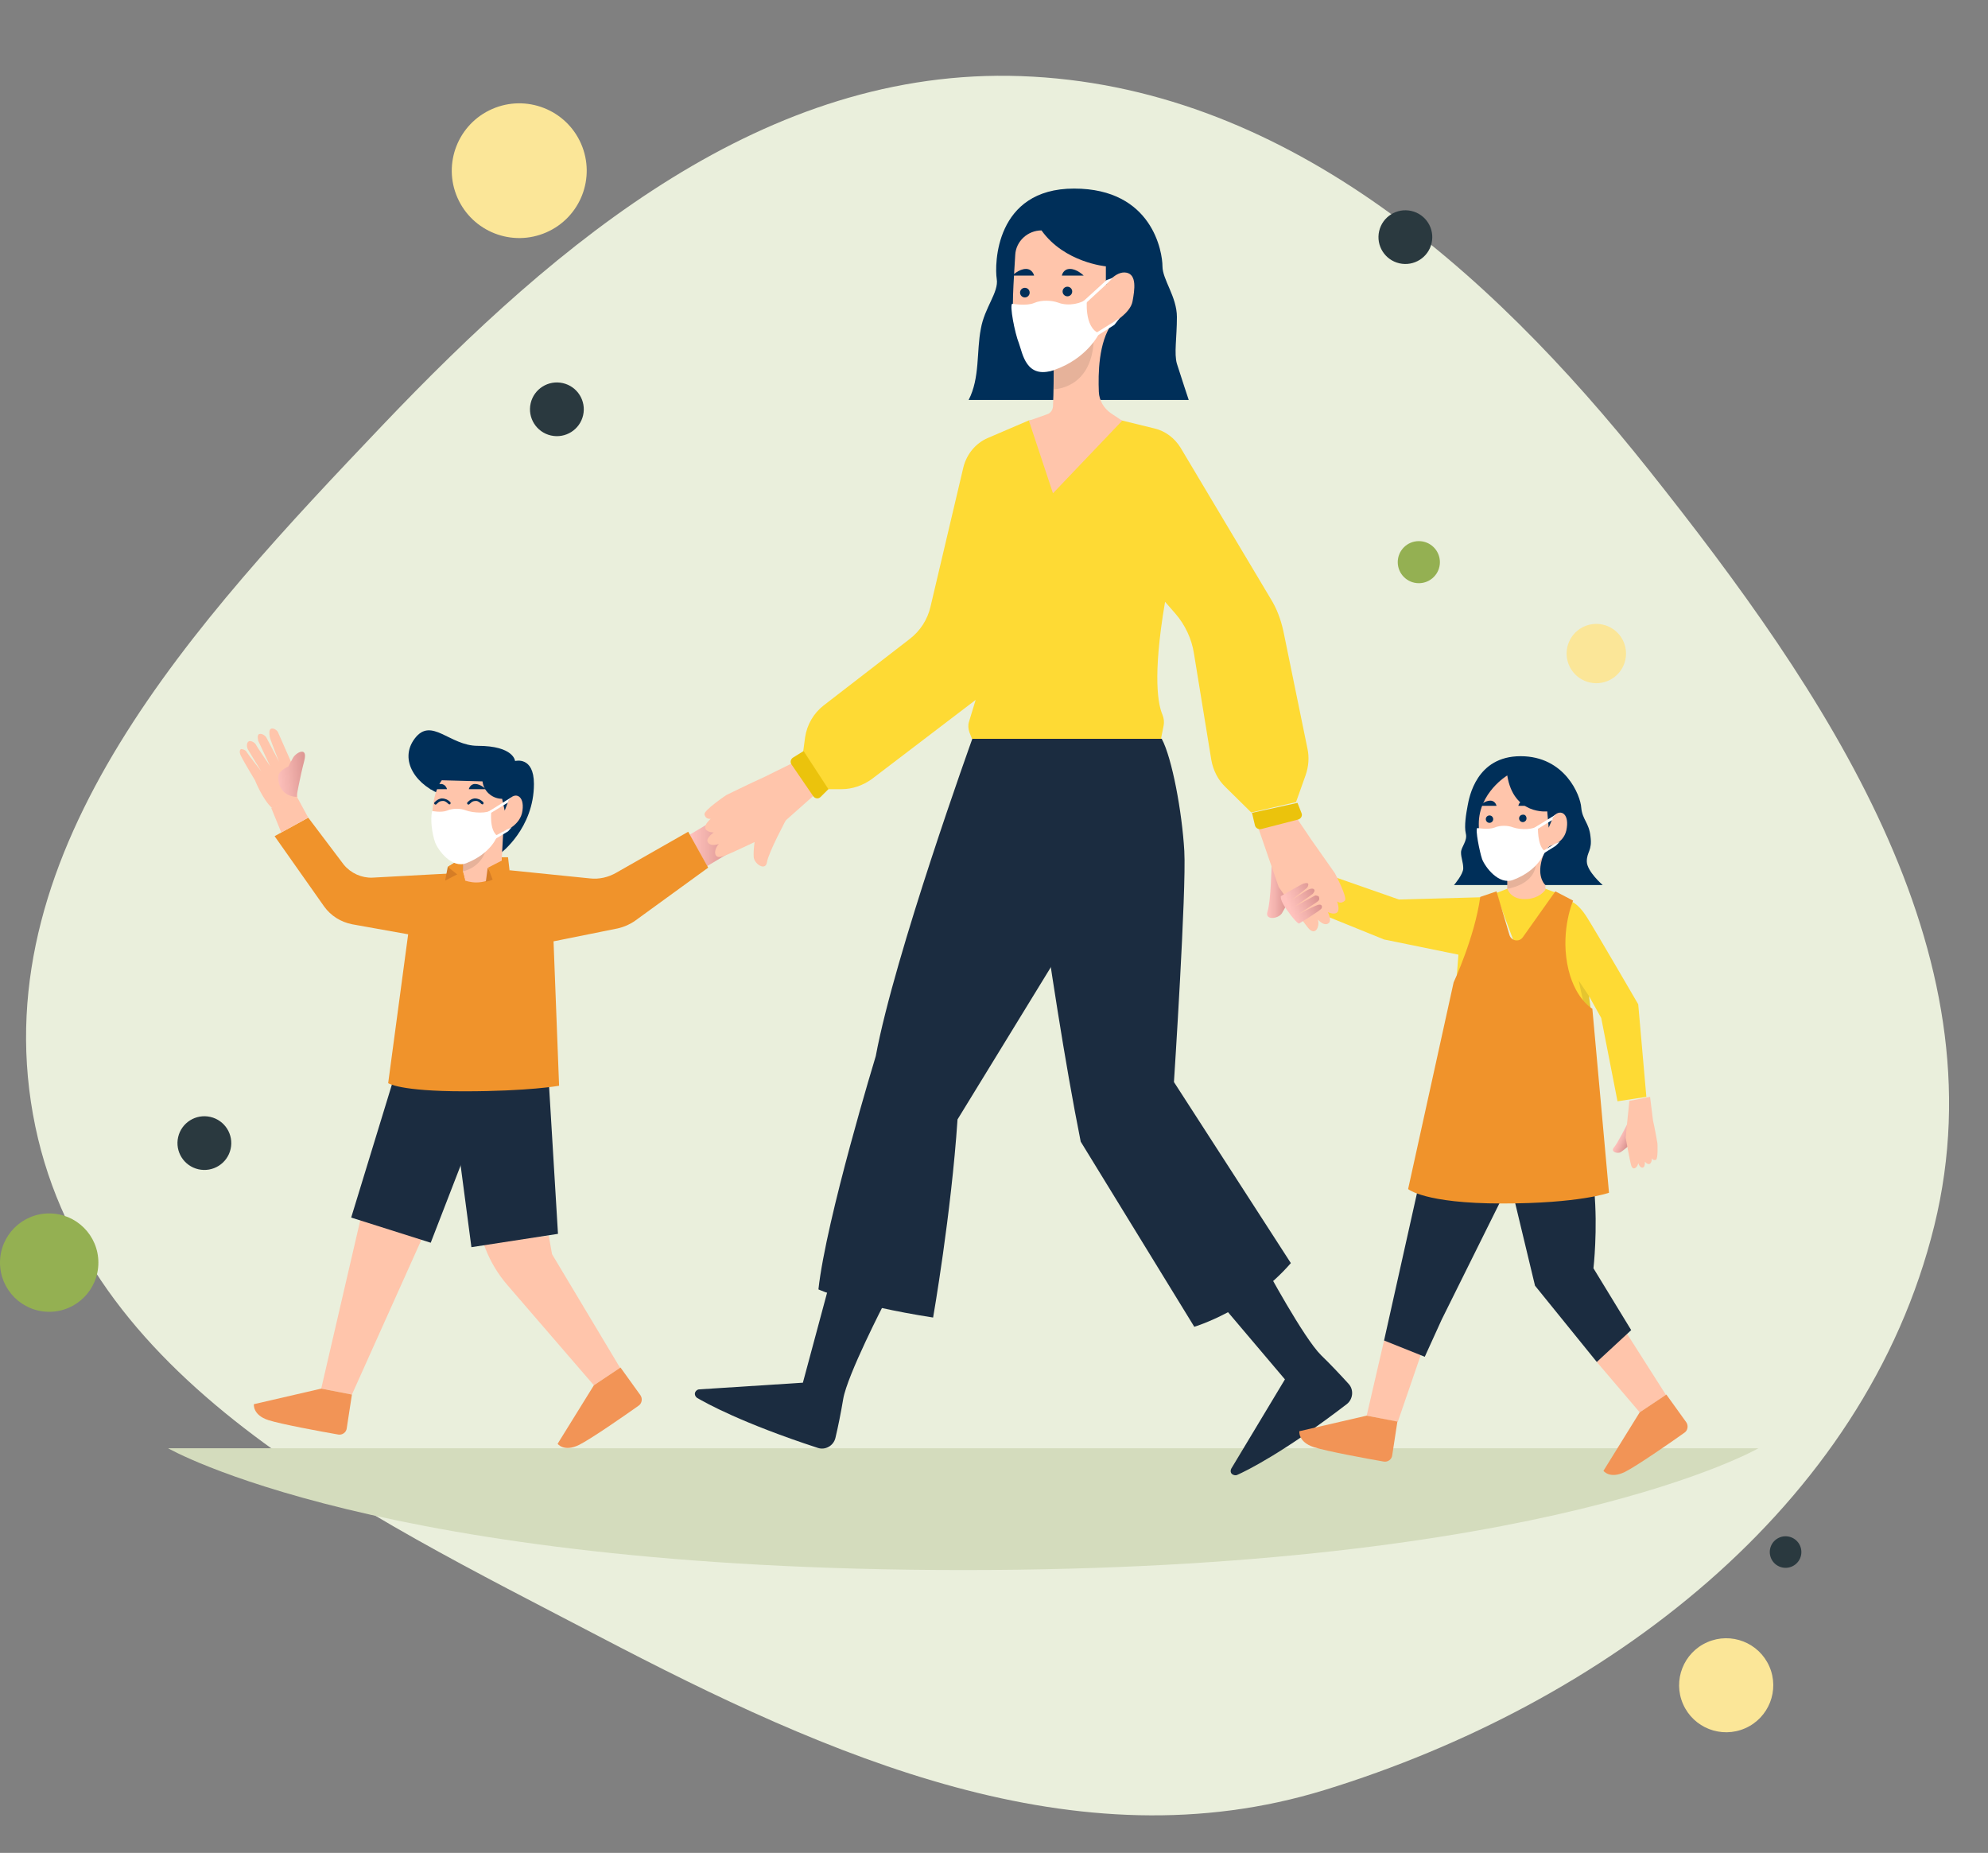 <svg width="485" height="452" viewBox="0 0 485 452" fill="none" xmlns="http://www.w3.org/2000/svg">
<rect x="0" y="0" width="485" height="452" fill="#808080" stroke="none"/>
<g clip-path="url(#clip0)">
<path fill-rule="evenodd" clip-rule="evenodd" d="M323.197 436.641C262.559 455.304 202.4 428.608 146.151 399.182C87.77 368.64 19.622 336.645 8.028 271.761C-3.605 206.657 47.79 151.563 93.353 103.697C136.263 58.618 186.838 16.369 249.037 18.566C312.374 20.803 362.754 64.959 402.223 114.605C445.225 168.694 488.382 231.826 471.918 298.916C454.968 367.989 391.13 415.732 323.197 436.641Z" fill="#EAEFDC"/>
<path d="M439.374 379.465C439.848 377.393 438.55 375.33 436.475 374.857C434.399 374.384 432.332 375.679 431.858 377.751C431.384 379.823 432.682 381.886 434.758 382.359C436.833 382.832 438.9 381.536 439.374 379.465Z" fill="#2A393F"/>
<path d="M425.734 421.605C431.545 419.066 434.195 412.305 431.652 406.504C429.108 400.703 422.335 398.058 416.523 400.596C410.711 403.135 408.062 409.896 410.605 415.698C413.148 421.499 419.922 424.144 425.734 421.605Z" fill="#FBE698"/>
<path d="M41 353.283H429C429 353.283 377.646 383 235.045 383C92.445 383 41 353.283 41 353.283Z" fill="#D4DCBD"/>
<path d="M168.258 203.615L174.485 199.912L178.366 207.77L172.5 211.293L168.258 203.615Z" fill="url(#paint0_linear)"/>
<path d="M117.896 303.153L118.437 304.598C119.701 307.85 121.506 310.83 123.762 313.45L144.881 337.928L151.289 333.682L134.683 305.953L133.87 301.437L117.896 303.153Z" fill="#FFC5AB"/>
<path d="M88.022 297.102L78.365 338.741L85.856 340.186L103.095 301.798L88.022 297.102Z" fill="#FFC5AB"/>
<path d="M95.604 264.585L85.676 297.011L105.08 303.153L114.557 278.676L112.571 264.585H95.604Z" fill="#1B2C40"/>
<path d="M109.773 264.585L115.008 304.237L136.127 300.986L133.961 265.127L109.773 264.585Z" fill="#1B2C40"/>
<path d="M124.304 212.287L143.889 214.274C146.146 214.545 148.402 214.003 150.297 212.919L167.897 202.893L172.77 211.655L154.99 224.571C153.727 225.474 152.283 226.107 150.748 226.468L135.044 229.629L136.398 264.856C136.398 264.856 128.997 266.211 113.203 266.211C97.409 266.211 94.701 264.223 94.701 264.223L99.575 227.913L85.946 225.474C83.149 224.932 80.712 223.397 79.087 221.139L66.993 203.977L75.206 199.461L83.871 210.932C85.585 213.01 88.203 214.184 90.82 214.093L124.304 212.287Z" fill="#F0932B"/>
<path d="M111.578 210.028L109.231 211.474L108.6 214.816L112.932 212.557L113.473 210.39L111.578 210.028Z" fill="#D67D25"/>
<path d="M122.138 208.132C122.138 208.132 130.261 202.081 130.261 191.242C130.261 184.377 125.658 185.641 125.658 185.641C125.658 185.641 125.387 181.938 116.542 181.938C109.683 181.938 105.26 174.803 101.199 180.132C97.138 185.461 101.65 191.874 108.329 194.042C115.008 196.119 122.138 208.132 122.138 208.132Z" fill="#002F59"/>
<path d="M107.788 190.338C107.788 190.338 105.441 193.048 105.441 199.732C105.441 207.409 108.149 208.132 112.932 210.661V212.558L113.474 214.816C113.474 214.816 114.738 215.267 116.182 215.267C119.792 215.267 122.229 212.919 122.229 212.919L122.77 202.893C122.77 202.893 127.012 201.448 127.463 197.744C128.005 193.951 125.568 193.138 124.124 195.125L123.131 197.744L122.499 194.854H122.319C119.972 194.764 117.987 192.957 117.716 190.609L107.788 190.338Z" fill="#FFC5AB"/>
<path d="M118.527 215.087L118.979 211.654L120.693 214.364C120.784 214.274 119.971 214.816 118.527 215.087Z" fill="#D67D25"/>
<path d="M119.069 211.654L122.409 209.938V209.125H123.943L124.304 212.286L120.694 215.899L119.069 211.654Z" fill="#F0932B"/>
<path d="M113.473 214.816L112.932 212.557V210.751L111.578 210.028L109.231 211.474L113.473 214.816Z" fill="#F0932B"/>
<path d="M144.882 337.928L136.037 352.2C136.037 352.2 137.571 354.277 141.272 352.471C144.16 351.025 152.373 345.335 155.803 342.896C156.615 342.354 156.795 341.18 156.254 340.367L151.38 333.593L144.882 337.928Z" fill="#F29456"/>
<path d="M78.365 338.741L61.939 342.535C61.939 342.535 61.578 345.154 65.459 346.419C68.527 347.412 78.365 349.219 82.516 349.941C83.509 350.122 84.502 349.399 84.592 348.406L85.856 340.186L78.365 338.741Z" fill="#F29456"/>
<path d="M68.618 203.074L66.181 197.113L72.408 194.312L75.206 199.461L68.618 203.074Z" fill="#FFC5AB"/>
<path d="M71.235 186.364C71.235 186.364 68.076 179.228 67.805 178.596C67.534 178.054 66.632 177.512 66.09 177.783C65.549 178.054 65.729 179.228 65.82 179.77C65.91 180.402 68.076 185.822 68.076 185.822C68.076 185.822 65.188 180.312 65.007 179.951C64.827 179.59 64.015 178.867 63.292 179.048C62.571 179.228 63.022 180.764 63.022 180.764L65.91 186.906C65.91 186.906 62.571 182.028 62.39 181.577C62.119 181.125 61.217 180.583 60.675 180.854C60.134 181.125 60.134 182.209 60.495 182.841C60.856 183.473 63.744 188.17 63.744 188.17C63.744 188.17 60.314 183.744 60.134 183.383C59.953 182.932 58.96 182.661 58.78 182.751C58.509 182.931 58.238 183.473 58.96 184.738C59.592 186.003 62.209 190.338 62.209 190.338C62.209 190.338 64.015 194.945 66.361 197.112L72.589 194.403L71.235 186.364Z" fill="#FFC5AB"/>
<path d="M72.318 194.402C72.318 194.402 73.221 189.435 74.213 185.641C75.206 181.938 72.228 183.563 71.506 184.828C70.784 186.092 70.332 186.996 70.332 186.996C70.332 186.996 68.347 187.809 67.986 188.983C67.625 190.247 68.076 194.131 72.318 194.402Z" fill="url(#paint1_linear)"/>
<path d="M114.376 192.506H118.528C118.528 192.506 117.264 191.241 115.91 191.241C114.647 191.241 114.376 192.506 114.376 192.506Z" fill="#002F59"/>
<path opacity="0.1" d="M112.932 212.558C112.932 212.558 116.993 211.836 118.437 207.681L112.932 210.752V212.558Z" fill="black"/>
<path d="M109.051 192.506H104.899C104.899 192.506 106.163 191.241 107.517 191.241C108.78 191.241 109.051 192.506 109.051 192.506Z" fill="#002F59"/>
<path d="M105.441 197.835C105.441 197.835 107.607 198.287 109.051 197.745C110.495 197.112 112.39 197.203 113.564 197.654C115.549 198.377 118.979 198.467 119.881 197.564C119.881 197.564 119.249 202.441 121.325 203.887C121.325 203.887 119.972 208.132 113.744 210.571C110.224 211.926 106.885 207.409 106.163 205.512C105.441 203.525 104.899 199.822 105.441 197.835Z" fill="white"/>
<path d="M117.716 199.551L117.535 199.009L124.755 194.493L124.124 195.216L123.943 195.758L117.716 199.551Z" fill="white"/>
<path d="M120.152 205.061L119.972 204.339L123.672 202.352L124.845 201.81L123.943 202.803L120.152 205.061Z" fill="white"/>
<path d="M117.716 196.209C117.625 196.209 117.535 196.209 117.445 196.119C116.903 195.577 116.452 195.306 115.911 195.396C115.098 195.396 114.647 196.119 114.557 196.119C114.467 196.299 114.196 196.299 114.106 196.209C113.925 196.119 113.925 195.848 114.015 195.757C114.015 195.757 114.737 194.854 115.82 194.764C116.542 194.764 117.264 195.035 117.896 195.667C117.986 195.757 117.986 196.028 117.896 196.119C117.896 196.209 117.806 196.209 117.716 196.209Z" fill="#002F59"/>
<path d="M109.683 196.209C109.592 196.209 109.502 196.209 109.412 196.119C108.87 195.577 108.419 195.306 107.877 195.396C107.065 195.396 106.614 196.119 106.524 196.119C106.433 196.299 106.163 196.299 106.072 196.209C105.892 196.119 105.892 195.848 105.982 195.757C105.982 195.757 106.704 194.854 107.787 194.764C108.509 194.764 109.231 195.035 109.863 195.667C109.953 195.757 109.953 196.028 109.863 196.119C109.863 196.209 109.773 196.209 109.683 196.209Z" fill="#002F59"/>
<path d="M191.903 199.732C191.903 199.732 187.481 207.952 187.12 210.3C186.759 212.649 183.871 210.662 183.871 208.946C183.781 207.229 184.142 205.062 184.142 205.062L191.903 199.732Z" fill="#FFC5AB"/>
<path d="M201.922 314.805L195.875 337.295L170.604 338.921C170.062 338.921 169.521 339.463 169.521 340.005C169.521 340.366 169.701 340.728 170.062 340.999C172.228 342.263 180.983 347.141 199.485 353.193C201.38 353.825 203.366 352.651 203.817 350.754C204.449 348.134 205.171 344.521 205.712 341.27C206.705 335.399 215.821 317.785 215.821 317.785L201.922 314.805Z" fill="#1B2C40"/>
<path d="M298.403 318.689L313.476 336.483L300.389 358.251C300.118 358.793 300.208 359.425 300.75 359.696C301.111 359.877 301.472 359.967 301.833 359.787C304.089 358.793 313.115 354.367 328.548 342.535C330.082 341.36 330.353 339.012 328.999 337.567C327.194 335.58 324.667 332.87 322.321 330.612C318.079 326.457 308.692 309.024 308.692 309.024L298.403 318.689Z" fill="#1B2C40"/>
<path d="M389.559 332.238L400.028 344.522L406.436 340.276L396.598 324.831L389.559 332.238Z" fill="#FFC5AB"/>
<path d="M337.663 326.999L333.421 345.335L341.002 346.87L346.778 330.07L337.663 326.999Z" fill="#FFC5AB"/>
<path d="M369.433 292.585L374.487 313.63L389.559 332.237L397.953 324.469L388.747 309.385C388.747 309.385 389.83 299.901 388.927 290.236L369.433 292.585Z" fill="#1B2C40"/>
<path d="M345.876 290.236L337.663 326.998L347.591 330.973L351.743 321.85L366.905 291.32L345.876 290.236Z" fill="#1B2C40"/>
<path d="M364.92 217.887L367.718 216.803H377.014L379.902 217.887L370.786 233.603L364.92 217.887Z" fill="#FEDA34"/>
<path d="M383.061 219.874C383.061 219.874 384.775 219.964 387.212 223.848C389.649 227.732 399.667 244.984 399.667 244.984L401.653 267.565L394.613 268.649L390.642 248.326L387.664 242.997L388.295 247.784L379.18 238.3L379.541 225.926L383.061 219.874Z" fill="#FEDA34"/>
<path d="M361.31 218.88L341.273 219.422L322.681 212.919L318.71 221.5L337.663 229.177L355.804 232.881L355.263 239.836L362.393 220.958L361.31 218.88Z" fill="#FEDA34"/>
<path d="M354.722 215.9H391.004C391.004 215.9 387.123 212.558 387.123 210.119C387.123 207.77 388.477 207.499 388.025 204.067C387.664 200.635 386.04 200.003 385.769 197.022C385.588 194.041 381.798 184.467 370.967 184.467C360.137 184.467 358.422 194.583 358.061 196.48C357.7 198.377 357.159 201.538 357.61 203.345C358.061 205.151 356.436 206.596 356.436 207.951C356.436 209.306 356.978 210.3 356.978 211.835C356.978 213.28 354.722 215.9 354.722 215.9Z" fill="#002F59"/>
<path d="M367.718 189.164C367.718 189.164 360.769 193.319 360.769 200.997C360.769 208.674 363.025 212.287 367.718 214.726V216.713C367.718 216.713 368.35 219.332 371.96 219.332C375.57 219.332 377.014 217.074 377.014 217.074V215.9C377.014 215.9 375.209 214.365 375.931 210.661C376.653 206.958 378.278 206.326 378.278 206.326C378.278 206.326 381.798 205.693 382.249 201.9C382.79 198.106 380.354 197.293 378.91 199.28L377.826 201.9L377.465 197.926C377.556 197.926 369.252 198.919 367.718 189.164Z" fill="#FFC5AB"/>
<path opacity="0.1" d="M387.664 242.997L385.137 239.203L386.491 245.345L388.025 245.706L387.664 242.997Z" fill="black"/>
<path d="M365.1 217.436L368.259 228.094C368.71 229.539 370.605 229.9 371.508 228.636L379.45 217.436L383.782 219.694C383.782 219.694 380.804 226.558 382.338 235.049C383.873 243.539 388.476 246.068 388.476 246.068L392.537 290.96C392.537 290.96 385.407 293.579 366.454 293.579C347.5 293.579 343.529 290.056 343.529 290.056L354.63 239.655C354.63 239.655 359.775 228.636 361.129 218.79L365.1 217.436Z" fill="#F0932B"/>
<path d="M400.028 344.521L391.184 358.792C391.184 358.792 392.718 360.87 396.418 359.063C399.306 357.618 407.519 351.928 410.949 349.489C411.761 348.947 411.942 347.773 411.4 346.96L406.527 340.186L400.028 344.521Z" fill="#F29456"/>
<path d="M333.421 345.334L316.995 349.128C316.995 349.128 316.634 351.747 320.515 353.012C323.584 354.005 333.421 355.812 337.573 356.534C338.566 356.715 339.559 355.992 339.649 354.999L340.912 346.779L333.421 345.334Z" fill="#F29456"/>
<path opacity="0.1" d="M367.718 216.803C367.718 216.803 373.945 215.99 374.667 211.203L367.718 214.816V216.803Z" fill="black"/>
<path d="M364.288 199.822C364.288 200.364 363.836 200.725 363.385 200.725C362.843 200.725 362.482 200.274 362.482 199.822C362.482 199.28 362.934 198.919 363.385 198.919C363.926 198.919 364.288 199.371 364.288 199.822Z" fill="#002F59"/>
<path d="M372.411 199.641C372.411 200.183 371.959 200.545 371.508 200.545C370.966 200.545 370.605 200.093 370.605 199.641C370.605 199.099 371.057 198.738 371.508 198.738C372.05 198.648 372.411 199.099 372.411 199.641Z" fill="#002F59"/>
<path d="M370.425 196.57H374.576C374.576 196.57 373.313 195.306 371.959 195.306C370.605 195.306 370.425 196.57 370.425 196.57Z" fill="#002F59"/>
<path d="M365.1 196.57H360.948C360.948 196.57 362.212 195.306 363.566 195.306C364.829 195.306 365.1 196.57 365.1 196.57Z" fill="#002F59"/>
<path d="M360.407 201.989C360.407 201.989 363.114 202.441 364.558 201.899C366.002 201.267 367.898 201.357 369.071 201.809C371.057 202.531 374.216 202.351 375.208 201.447C375.208 201.447 374.938 206.325 376.923 207.68C376.923 207.68 375.479 212.286 369.161 214.635C365.641 215.989 362.302 211.473 361.58 209.576C360.948 207.68 359.865 202.26 360.407 201.989Z" fill="white"/>
<path d="M372.591 203.796L372.32 203.164L379.631 198.647L378.909 199.37L378.728 200.002L372.591 203.796Z" fill="white"/>
<path d="M375.66 208.764L375.479 208.132L379.27 205.874L380.534 205.332L379.541 206.326L375.66 208.764Z" fill="white"/>
<path d="M237.211 180.222C237.211 180.222 218.258 232.79 213.655 257.63C213.655 257.63 201.561 297.282 199.666 314.534C199.666 314.534 207.879 318.328 227.645 321.399C227.645 321.399 232.067 296.108 233.601 273.075L259.955 230.081L256.165 180.041L237.211 180.222Z" fill="#1B2C40"/>
<path d="M248.493 178.596C248.493 178.596 255.894 239.745 263.656 278.494L291.364 323.657C291.364 323.657 304.992 319.592 314.92 308.121L286.4 263.952C286.4 263.952 289.468 217.074 288.927 207.59C288.385 198.106 285.948 184.918 283.421 180.222L248.493 178.596Z" fill="#1B2C40"/>
<path d="M251.02 102.543L240.911 106.879C238.023 108.143 235.857 110.762 235.045 113.924L227.012 147.976C226.29 151.137 224.485 153.937 221.868 155.925L200.929 172.093C198.492 173.99 196.867 176.79 196.416 179.861L195.965 183.203L201.922 192.506H205.351C207.969 192.506 210.496 191.603 212.662 190.067L238.023 170.738L236.398 176.067C236.128 176.88 236.218 177.783 236.489 178.596L237.12 180.222H283.24L283.872 177.061C284.052 176.157 283.962 175.254 283.601 174.351C282.608 172.093 281.074 165.318 284.233 146.802L286.76 149.692C289.107 152.402 290.731 155.834 291.273 159.357L295.515 185.37C295.966 187.899 297.139 190.248 298.944 191.964L305.262 198.196L316.183 195.667L318.529 189.074C319.251 186.996 319.432 184.738 318.98 182.661L313.114 154.028C312.482 151.137 311.489 148.428 309.955 145.989L288.023 109.227C286.579 106.879 284.323 105.162 281.706 104.53L273.583 102.543H251.02Z" fill="#FEDA34"/>
<path d="M236.309 97.575H290.009C290.009 97.575 288.024 91.614 287.121 88.723C286.399 86.285 287.121 82.31 287.121 77.343C287.121 72.375 283.601 68.22 283.601 64.968C283.601 61.626 281.255 46 262.031 46C242.717 46 242.626 64.607 243.168 68.039C243.709 71.291 240.189 74.994 239.287 80.233C238.204 85.743 239.106 92.156 236.309 97.575Z" fill="#002F59"/>
<path d="M199.666 193.048L187.662 203.707C187.662 203.707 178.546 208.132 176.471 208.855C173.763 209.849 174.214 206.958 175.388 205.874C174.395 206.236 172.951 206.326 172.59 205.242C172.319 204.339 174.124 203.074 174.124 203.074C174.124 203.074 172.319 203.074 172.048 201.99C171.868 200.997 173.402 199.732 173.402 199.732C173.402 199.732 172.138 200.003 171.868 198.648C171.687 197.655 177.193 193.951 177.193 193.951C177.193 193.951 183.24 190.971 186.308 189.616L193.258 186.184L199.666 193.048Z" fill="#FFC5AB"/>
<path d="M196.056 183.202L193.438 184.828C192.897 185.189 192.716 185.912 193.077 186.454L198.402 194.222C198.854 194.854 199.666 194.944 200.207 194.402L202.103 192.506L196.056 183.202Z" fill="#EBC30C"/>
<path d="M254.089 56.207C250.749 56.207 247.861 58.826 247.681 62.168C247.32 68.582 246.688 76.078 247.5 79.42C248.583 84.208 251.02 90.53 254.089 90.53C254.089 90.53 255.804 90.801 257.067 90.259C257.067 90.259 257.067 95.859 256.887 99.201C256.796 100.105 256.255 100.827 255.352 101.098L251.02 102.634L256.887 120.337L273.764 102.634L271.057 100.827C269.342 99.653 268.168 97.756 268.078 95.588C267.898 91.162 267.988 83.485 271.327 78.878C271.327 78.878 275.75 76.44 276.291 73.549C276.833 70.659 277.374 66.956 274.757 66.504C272.14 66.052 269.793 69.485 269.793 69.485V64.969C269.793 64.969 259.685 64.065 254.089 56.207Z" fill="#FFC5AB"/>
<path d="M310.226 210.751C310.226 210.751 310.045 220.054 309.233 222.312C308.42 224.571 311.85 224.209 312.753 222.764C313.655 221.319 314.467 219.332 314.467 219.332L310.226 210.751Z" fill="url(#paint2_linear)"/>
<path d="M306.706 201.177L311.941 216.351C311.941 216.351 317.717 224.661 319.161 226.377C320.966 228.545 322.049 225.836 321.508 224.3C322.23 225.113 323.403 225.926 324.215 225.113C324.937 224.39 323.944 222.494 323.944 222.494C323.944 222.494 325.569 223.306 326.291 222.494C326.923 221.771 326.201 219.874 326.201 219.874C326.201 219.874 327.103 220.687 328.096 219.693C328.818 218.971 325.659 213.009 325.659 213.009C325.659 213.009 321.778 207.5 319.883 204.79L315.551 198.377L306.706 201.177Z" fill="#FFC5AB"/>
<path d="M305.442 198.286L306.164 201.357C306.345 201.99 306.977 202.351 307.608 202.261L316.724 199.912C317.356 199.732 317.807 199.009 317.536 198.377L316.544 195.848L305.442 198.286Z" fill="#EBC30C"/>
<path d="M316.905 225.294C316.905 225.294 322.14 222.133 322.41 221.591C322.681 221.049 322.41 220.417 321.418 220.778C320.335 221.139 316.724 223.036 316.724 223.036C316.724 223.036 321.237 220.146 321.598 219.784C321.959 219.423 321.869 219.152 321.779 218.791C321.688 218.52 321.057 218.429 320.876 218.429C320.696 218.52 315.732 221.229 315.732 221.229C315.732 221.229 320.244 218.158 320.335 217.978C320.425 217.797 320.876 217.345 320.605 216.984C320.335 216.623 319.613 216.804 319.252 216.984C318.891 217.075 314.919 219.694 314.919 219.694C314.919 219.694 318.349 216.984 318.71 216.713C319.071 216.442 319.252 215.9 319.161 215.629C319.071 215.358 318.71 215.358 317.988 215.539C317.266 215.81 312.483 218.61 312.483 218.61C312.483 218.61 312.122 219.604 314.288 222.404C316.363 225.294 316.905 225.294 316.905 225.294Z" fill="url(#paint3_linear)"/>
<path d="M396.96 274.249C396.96 274.249 394.613 278.946 393.71 279.939C392.808 280.933 394.613 281.565 395.425 281.023C396.238 280.481 397.14 279.668 397.14 279.668L396.96 274.249Z" fill="url(#paint4_linear)"/>
<path d="M397.501 268.559L396.599 277.501C396.599 277.501 397.591 283.101 397.952 284.275C398.404 285.811 399.577 284.637 399.667 283.734C399.848 284.275 400.299 284.998 400.841 284.817C401.382 284.637 401.292 283.372 401.292 283.372C401.292 283.372 401.924 284.185 402.465 283.914C403.007 283.643 403.007 282.559 403.007 282.559C403.007 282.559 403.277 283.192 403.999 282.921C404.541 282.65 404.36 278.946 404.36 278.946C404.36 278.946 403.729 275.243 403.277 273.346L402.555 267.565L397.501 268.559Z" fill="#FFC5AB"/>
<path d="M250.027 72.555C250.675 72.555 251.2 72.03 251.2 71.381C251.2 70.733 250.675 70.207 250.027 70.207C249.379 70.207 248.854 70.733 248.854 71.381C248.854 72.03 249.379 72.555 250.027 72.555Z" fill="#002F59"/>
<path d="M260.407 72.284C261.055 72.284 261.58 71.758 261.58 71.11C261.58 70.461 261.055 69.936 260.407 69.936C259.759 69.936 259.233 70.461 259.233 71.11C259.233 71.758 259.759 72.284 260.407 72.284Z" fill="#002F59"/>
<path d="M259.053 67.226H264.378C264.378 67.226 262.753 65.601 261.038 65.601C259.323 65.601 259.053 67.226 259.053 67.226Z" fill="#002F59"/>
<path d="M252.284 67.226H246.959C246.959 67.226 248.584 65.601 250.298 65.601C251.923 65.601 252.284 67.226 252.284 67.226Z" fill="#002F59"/>
<path opacity="0.1" d="M257.066 94.956C257.066 94.956 266.092 94.956 266.814 83.394L257.066 90.259V94.956Z" fill="black"/>
<path d="M246.959 74.091C246.959 74.091 250.388 74.723 252.284 73.91C254.179 73.097 256.616 73.278 258.15 73.82C260.677 74.813 264.016 74 265.19 72.826C265.19 72.826 264.377 79.871 268.168 81.317C268.168 81.317 265.28 87.459 257.157 90.259C250.298 92.607 249.486 86.194 248.583 83.755C247.59 81.317 246.237 74.362 246.959 74.091Z" fill="white"/>
<path d="M263.294 75.446L262.843 74.814L269.973 68.311L271.507 67.769L270.153 69.123L263.294 75.446Z" fill="white"/>
<path d="M266.905 82.401L266.634 81.678L271.869 78.427L273.222 77.523L271.869 79.24L266.905 82.401Z" fill="white"/>
<path d="M142.258 101.305C143.065 97.777 140.855 94.265 137.321 93.459C133.788 92.653 130.269 94.86 129.462 98.387C128.654 101.914 130.865 105.427 134.398 106.232C137.932 107.038 141.451 104.832 142.258 101.305Z" fill="#2A393F"/>
<path d="M346.142 142.265C348.982 142.265 351.284 139.967 351.284 137.133C351.284 134.298 348.982 132 346.142 132C343.302 132 341 134.298 341 137.133C341 139.967 343.302 142.265 346.142 142.265Z" fill="#94B052"/>
<path d="M392.173 166.129C395.882 164.624 397.666 160.404 396.158 156.702C394.651 153.001 390.423 151.22 386.714 152.725C383.006 154.229 381.222 158.45 382.729 162.151C384.237 165.853 388.465 167.634 392.173 166.129Z" fill="#FBE698"/>
<path d="M349.258 59.305C350.065 55.777 347.855 52.265 344.321 51.459C340.788 50.653 337.269 52.86 336.462 56.387C335.654 59.914 337.865 63.427 341.398 64.232C344.932 65.038 348.451 62.832 349.258 59.305Z" fill="#2A393F"/>
<path d="M56.258 280.305C57.065 276.777 54.855 273.265 51.321 272.459C47.788 271.653 44.269 273.86 43.462 277.387C42.654 280.914 44.864 284.427 48.398 285.232C51.932 286.038 55.451 283.832 56.258 280.305Z" fill="#2A393F"/>
<path d="M133.276 56.69C141.603 53.052 145.4 43.364 141.756 35.052C138.111 26.739 128.406 22.949 120.079 26.587C111.751 30.225 107.954 39.913 111.599 48.225C115.243 56.538 124.948 60.328 133.276 56.69Z" fill="#FBE698"/>
<path d="M12 320C18.627 320 24 314.627 24 308C24 301.373 18.627 296 12 296C5.373 296 0 301.373 0 308C0 314.627 5.373 320 12 320Z" fill="#94B052"/>
</g>
<defs>
<linearGradient id="paint0_linear" x1="168.273" y1="205.585" x2="178.35" y2="205.585" gradientUnits="userSpaceOnUse">
<stop stop-color="#FFC2BD"/>
<stop offset="0.39" stop-color="#F2B2AD"/>
<stop offset="1" stop-color="#D8908D"/>
</linearGradient>
<linearGradient id="paint1_linear" x1="67.17" y1="189.394" x2="75.602" y2="188.69" gradientUnits="userSpaceOnUse">
<stop stop-color="#FFC2BD"/>
<stop offset="0.39" stop-color="#F2B2AD"/>
<stop offset="1" stop-color="#D8908D"/>
</linearGradient>
<linearGradient id="paint2_linear" x1="309.06" y1="217.358" x2="314.372" y2="217.358" gradientUnits="userSpaceOnUse">
<stop stop-color="#FFC2BD"/>
<stop offset="0.39" stop-color="#F2B2AD"/>
<stop offset="1" stop-color="#D8908D"/>
</linearGradient>
<linearGradient id="paint3_linear" x1="314.671" y1="221.549" x2="321.971" y2="218.632" gradientUnits="userSpaceOnUse">
<stop stop-color="#FFC2BD"/>
<stop offset="0.39" stop-color="#F2B2AD"/>
<stop offset="1" stop-color="#D8908D"/>
</linearGradient>
<linearGradient id="paint4_linear" x1="394.855" y1="277.377" x2="397.571" y2="278.632" gradientUnits="userSpaceOnUse">
<stop stop-color="#FFC2BD"/>
<stop offset="0.39" stop-color="#F2B2AD"/>
<stop offset="1" stop-color="#D8908D"/>
</linearGradient>
<clipPath id="clip0">
<rect width="485" height="452" fill="white"/>
</clipPath>
</defs>
</svg>

